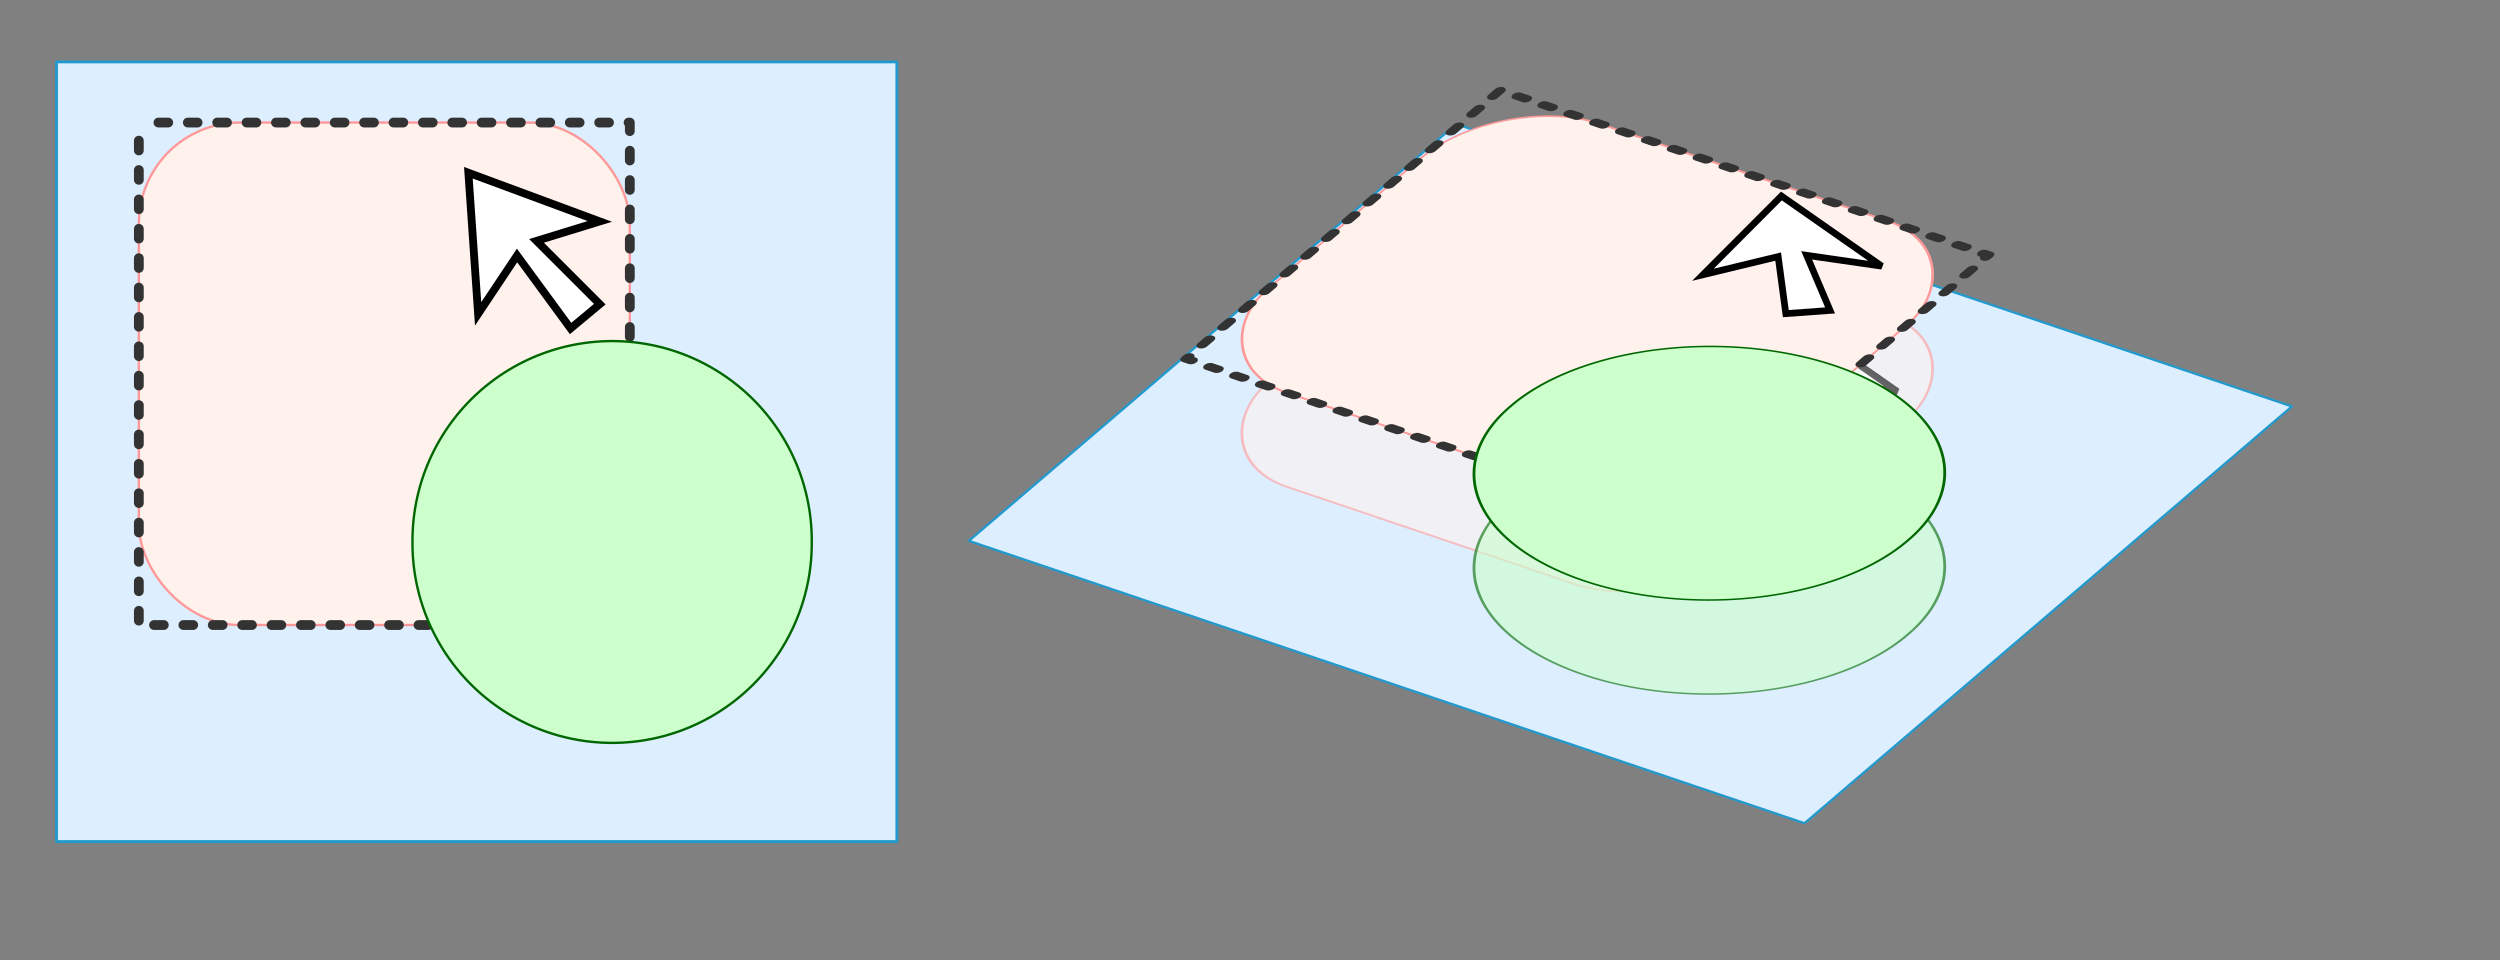 <?xml version="1.0" encoding="UTF-8" standalone="no"?>
<!-- Created with Inkscape (http://www.inkscape.org/) -->
<svg
   xmlns:dc="http://purl.org/dc/elements/1.1/"
   xmlns:cc="http://web.resource.org/cc/"
   xmlns:rdf="http://www.w3.org/1999/02/22-rdf-syntax-ns#"
   xmlns:svg="http://www.w3.org/2000/svg"
   xmlns="http://www.w3.org/2000/svg"
   xmlns:sodipodi="http://inkscape.sourceforge.net/DTD/sodipodi-0.dtd"
   xmlns:inkscape="http://www.inkscape.org/namespaces/inkscape"
   width="239.28pt"
   height="91.89pt"
   id="svg1332"
   sodipodi:version="0.32"
   inkscape:version="0.42.2"
   sodipodi:docbase="/home/kou/work/ruby/rabbit/sample/kof2005"
   sodipodi:docname="high-light-expose.svg">
  <rect width="100%" height="100%" fill="#808080" stroke="none"/>
  <defs
     id="defs1334" />
  <sodipodi:namedview
     id="base"
     pagecolor="#ffffff"
     bordercolor="#666666"
     borderopacity="1.0"
     inkscape:pageopacity="0.0"
     inkscape:pageshadow="2"
     inkscape:zoom="1.6288721"
     inkscape:cx="183.83684"
     inkscape:cy="75.379767"
     inkscape:document-units="px"
     inkscape:current-layer="layer1"
     inkscape:window-width="707"
     inkscape:window-height="555"
     inkscape:window-x="73"
     inkscape:window-y="295" />
  <g
     inkscape:label="Layer 1"
     inkscape:groupmode="layer"
     id="layer1">
    <rect
       y="-51.788"
       x="154.678"
       height="81.829"
       width="112.604"
       id="rect2543"
       style="opacity:1;fill:#ddeeff;fill-opacity:1;stroke:#2299cc;stroke-width:0.342;stroke-linecap:round;stroke-linejoin:round;stroke-miterlimit:4;stroke-dasharray:none;stroke-opacity:1"
       transform="matrix(0.947,0.32,-0.76,0.65,0,0)" />
    <rect
       rx="13.535"
       y="-45.423"
       x="165.708"
       height="52.734"
       width="65.789"
       id="rect2545"
       style="opacity:1;fill:#fff1ec;fill-opacity:0.6;stroke:#ff9999;stroke-width:0.283;stroke-linecap:round;stroke-linejoin:round;stroke-miterlimit:4;stroke-dasharray:none;stroke-opacity:0.6"
       transform="matrix(0.947,0.32,-0.76,0.65,0,0)" />
    <path
       sodipodi:nodetypes="cccccccc"
       id="path2074"
       d="M 229.338,41.011 L 219.323,51.063 L 228.922,48.745 L 229.899,56.024 L 235.547,55.614 L 232.557,48.583 L 242.142,49.966 L 229.338,41.011 z "
       style="fill:#ffffff;fill-opacity:0.6;fill-rule:evenodd;stroke:#000000;stroke-width:0.861px;stroke-linecap:butt;stroke-linejoin:miter;stroke-opacity:0.6" />
    <path
       transform="matrix(0.995,0.336,-0.625,0.535,191.185,14.893)"
       d="M 93.316 64.869 A 25.478 25.478 0 1 1  42.361,64.869 A 25.478 25.478 0 1 1  93.316 64.869 z"
       sodipodi:ry="25.477753"
       sodipodi:rx="25.477753"
       sodipodi:cy="64.869064"
       sodipodi:cx="67.838348"
       id="path2547"
       style="opacity:1;fill:#ccffcc;fill-opacity:0.6;stroke:#006600;stroke-width:0.305;stroke-linecap:round;stroke-linejoin:miter;stroke-miterlimit:4;stroke-dasharray:none;stroke-opacity:0.6"
       sodipodi:type="arc" />
    <rect
       style="opacity:1;fill:#ddeeff;fill-opacity:1;stroke:#2299cc;stroke-width:0.369;stroke-linecap:round;stroke-linejoin:round;stroke-miterlimit:4;stroke-dasharray:none;stroke-opacity:1"
       id="rect2683"
       width="107.241"
       height="99.502"
       x="7.213"
       y="7.9" />
    <rect
       style="opacity:1;fill:#fff1ec;fill-opacity:1;stroke:#ff9999;stroke-width:0.305;stroke-linecap:round;stroke-linejoin:round;stroke-miterlimit:4;stroke-dasharray:none;stroke-opacity:1"
       id="rect2685"
       width="62.656"
       height="64.124"
       x="17.718"
       y="15.639"
       rx="12.89" />
    <rect
       y="15.639"
       x="17.718"
       height="64.124"
       width="62.656"
       id="rect2687"
       style="opacity:1;fill:none;fill-opacity:1;stroke:#333333;stroke-width:1.25;stroke-linecap:round;stroke-linejoin:round;stroke-miterlimit:4;stroke-dasharray:1.25,2.5;stroke-dashoffset:1.25;stroke-opacity:1" />
    <path
       style="fill:#ffffff;fill-opacity:1;fill-rule:evenodd;stroke:#000000;stroke-width:1px;stroke-linecap:butt;stroke-linejoin:miter;stroke-opacity:1"
       d="M 59.772,22.045 L 61.015,40.058 L 65.984,32.604 L 72.816,41.921 L 76.543,38.815 L 68.468,30.741 L 76.543,28.256 L 59.772,22.045 z "
       id="path2689"
       sodipodi:nodetypes="cccccccc" />
    <path
       sodipodi:type="arc"
       style="opacity:1;fill:#ccffcc;fill-opacity:1;stroke:#006600;stroke-width:0.305;stroke-linecap:round;stroke-linejoin:miter;stroke-miterlimit:4;stroke-dasharray:none;stroke-opacity:1"
       id="path2691"
       sodipodi:cx="67.838348"
       sodipodi:cy="64.869064"
       sodipodi:rx="25.477753"
       sodipodi:ry="25.477753"
       d="M 93.316 64.869 A 25.478 25.478 0 1 1  42.361,64.869 A 25.478 25.478 0 1 1  93.316 64.869 z"
       transform="translate(10.278,4.297)" />
    <rect
       transform="matrix(0.947,0.32,-0.76,0.65,0,0)"
       style="opacity:1;fill:#fff1ec;fill-opacity:1;stroke:#ff9999;stroke-width:0.283;stroke-linecap:round;stroke-linejoin:round;stroke-miterlimit:4;stroke-dasharray:none;stroke-opacity:1"
       id="rect2705"
       width="65.789"
       height="52.734"
       x="155.101"
       y="-58.655"
       rx="13.535" />
    <rect
       style="opacity:1;fill:none;fill-opacity:1;stroke:#333333;stroke-width:1.253;stroke-linecap:round;stroke-linejoin:round;stroke-miterlimit:4;stroke-dasharray:1.162,2.323;stroke-dashoffset:1.162;stroke-opacity:1"
       id="rect2549"
       width="65.789"
       height="52.734"
       x="155.1"
       y="-58.655"
       transform="matrix(0.947,0.32,-0.76,0.65,0,0)" />
    <path
       style="fill:#ffffff;fill-opacity:1;fill-rule:evenodd;stroke:#000000;stroke-width:0.861px;stroke-linecap:butt;stroke-linejoin:miter;stroke-opacity:1"
       d="M 227.338,25.011 L 217.323,35.063 L 226.922,32.745 L 227.899,40.024 L 233.547,39.614 L 230.557,32.583 L 240.142,33.966 L 227.338,25.011 z "
       id="path2703"
       sodipodi:nodetypes="cccccccc" />
    <path
       sodipodi:type="arc"
       style="opacity:1;fill:#ccffcc;fill-opacity:1;stroke:#006600;stroke-width:0.305;stroke-linecap:round;stroke-linejoin:miter;stroke-miterlimit:4;stroke-dasharray:none;stroke-opacity:1"
       id="path2707"
       sodipodi:cx="67.838348"
       sodipodi:cy="64.869064"
       sodipodi:rx="25.477753"
       sodipodi:ry="25.477753"
       d="M 93.316 64.869 A 25.478 25.478 0 1 1  42.361,64.869 A 25.478 25.478 0 1 1  93.316 64.869 z"
       transform="matrix(0.995,0.336,-0.625,0.535,191.185,2.893)" />
  </g>
</svg>
